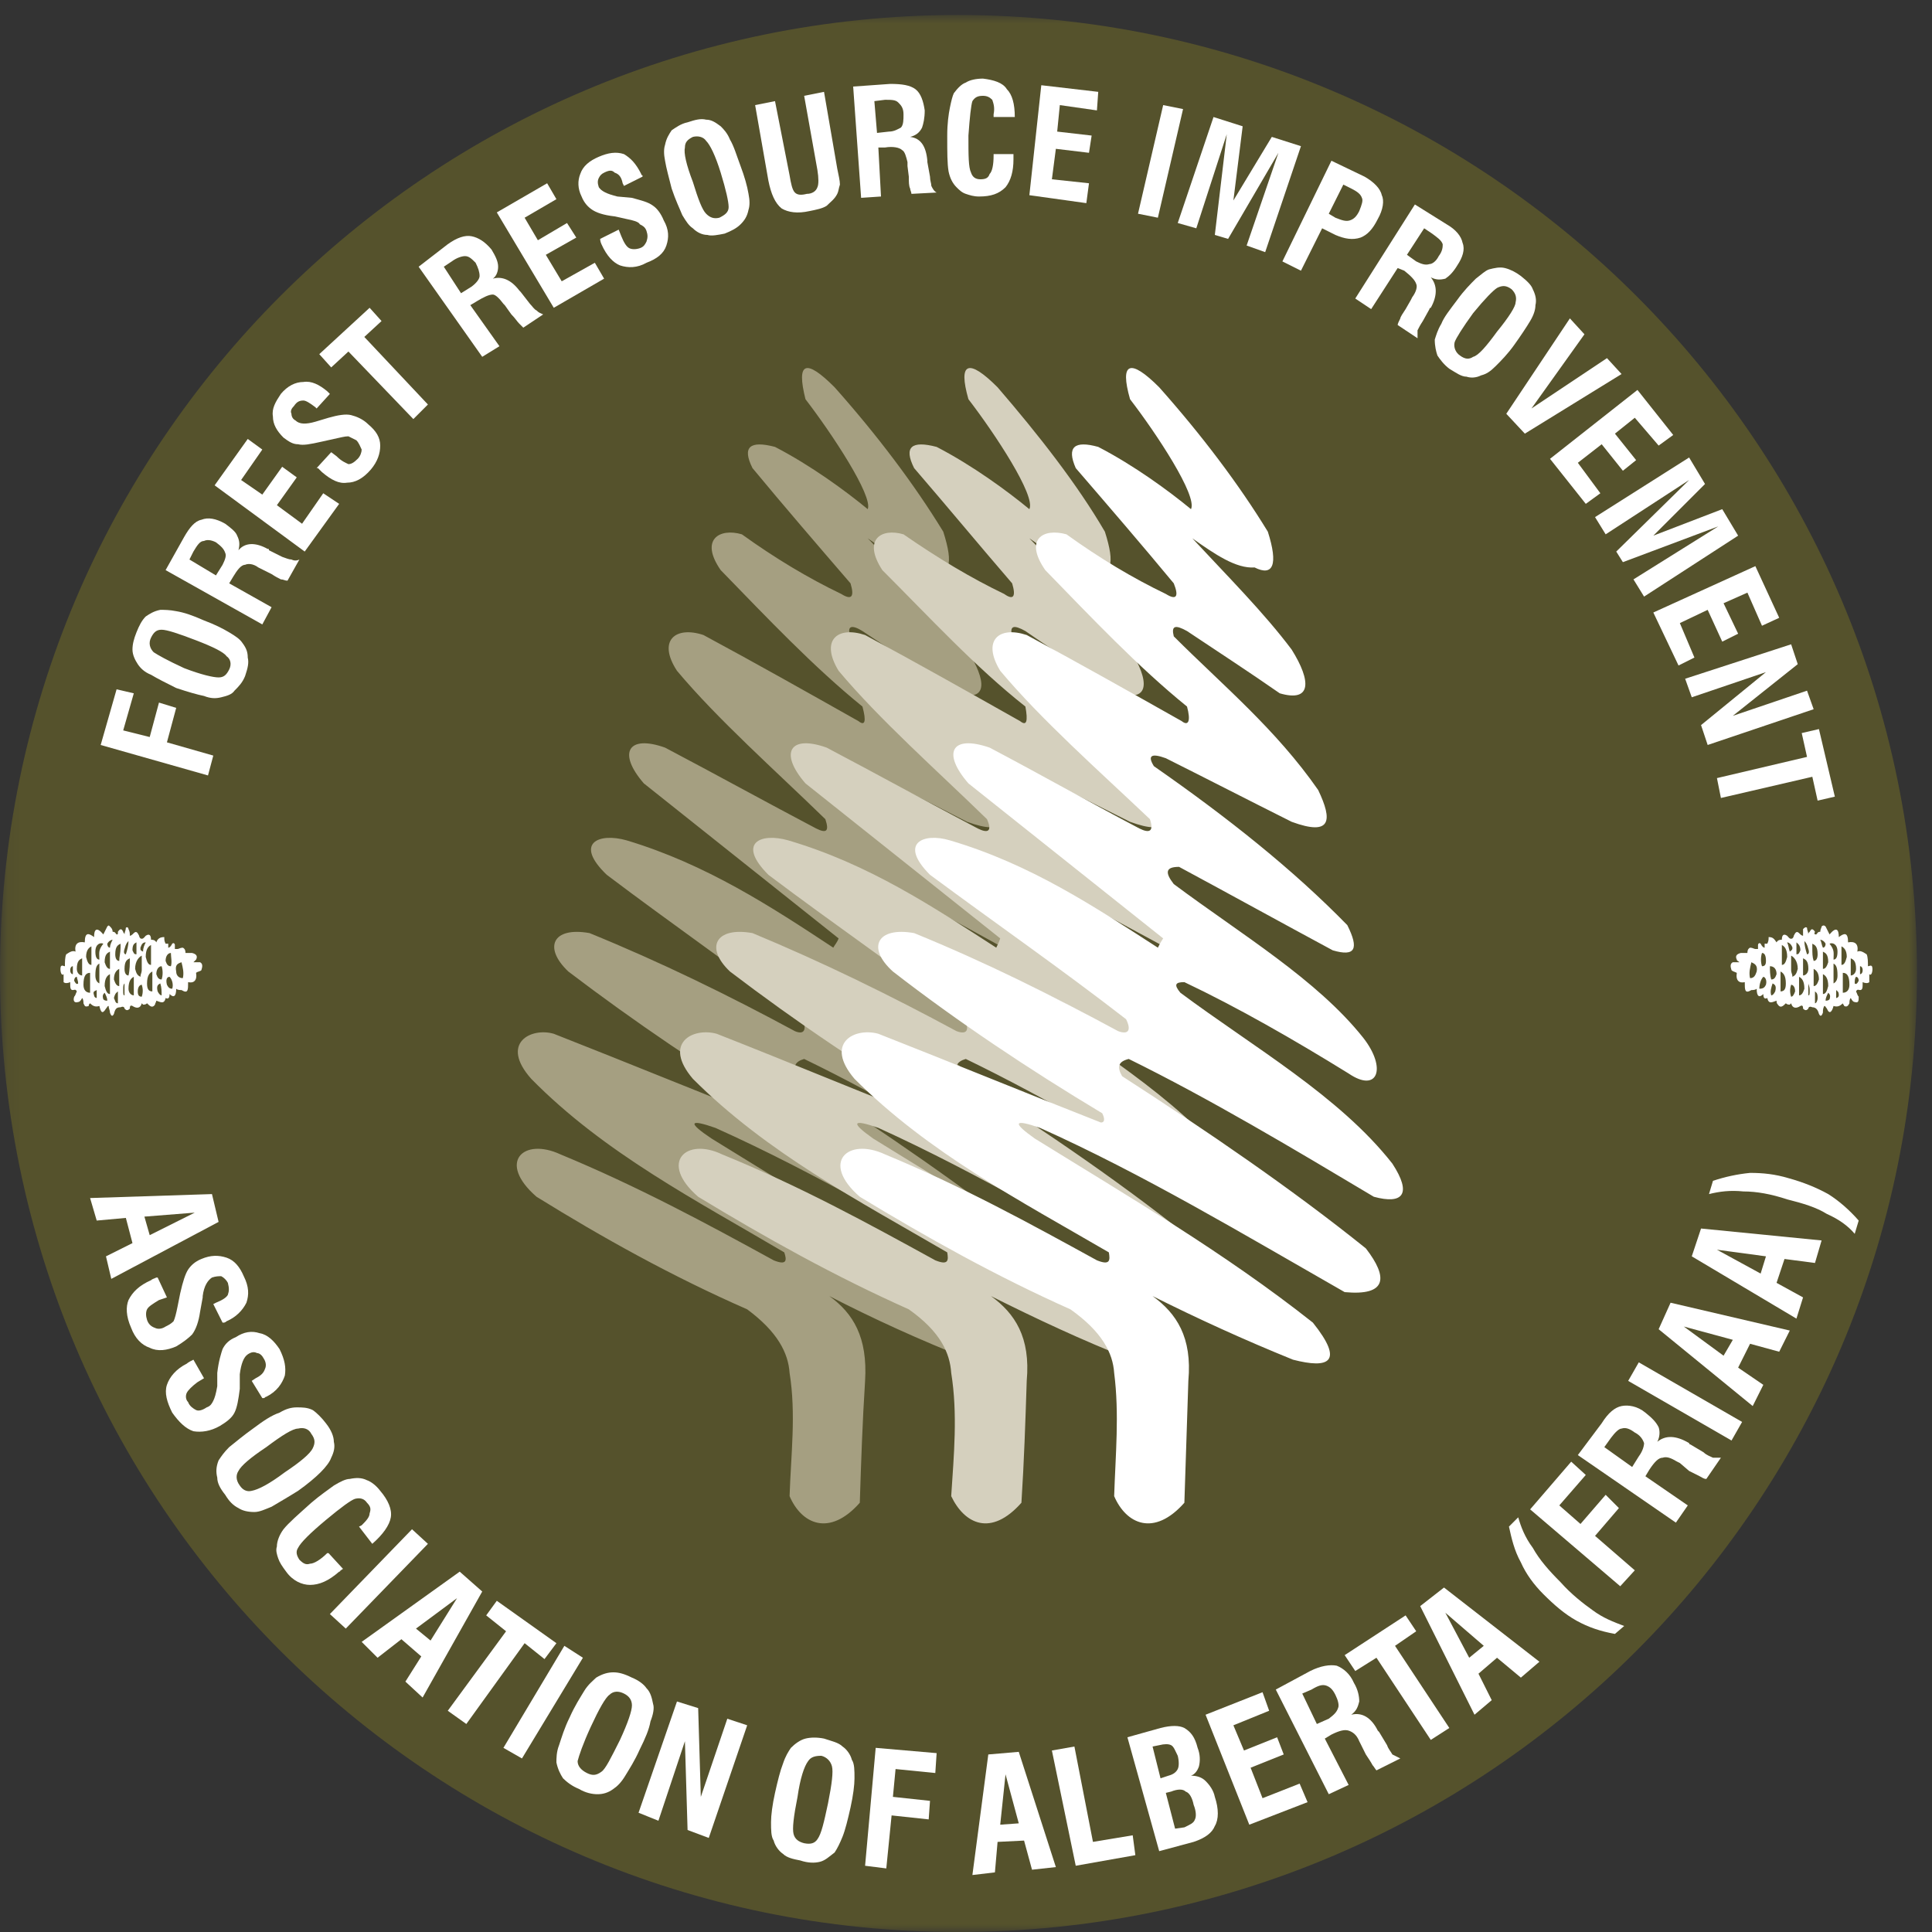 <?xml version="1.0" encoding="UTF-8"?>
<svg width="125px" height="125px" viewBox="0 0 125 125" version="1.1" xmlns="http://www.w3.org/2000/svg" xmlns:xlink="http://www.w3.org/1999/xlink">
    <rect x="0" y="0" width="125" height="125" fill="#333333" stroke="none"/>
    <!-- Generator: Sketch 43.2 (39069) - http://www.bohemiancoding.com/sketch -->
    <title>FRIAA logo-green</title>
    <desc>Created with Sketch.</desc>
    <defs>
        <polygon id="path-1" points="0.071 125 0.071 0.971 124.029 0.971 124.029 125"></polygon>
    </defs>
    <g id="Symbols" stroke="none" stroke-width="1" fill="none" fill-rule="evenodd">
        <g id="FRIAA-logo-green">
            <g>
                <g id="Group-3">
                    <mask id="mask-2" fill="white">
                        <use xlink:href="#path-1"></use>
                    </mask>
                    <g id="Clip-2"></g>
                    <path d="M61.971,0.971 C96.256,0.971 124.029,28.743 124.029,62.943 C124.029,97.227 96.256,125 61.971,125 C27.771,125 0,97.227 0,62.943 C0,28.743 27.771,0.971 61.971,0.971" id="Fill-1" fill="#55522C" mask="url(#mask-2)"></path>
                </g>
                <polyline id="Fill-4" fill="#FFFFFF" points="13.457 50.171 6.514 48.2 7.543 44.6 8.657 44.857 7.971 47.257 9.686 47.686 10.286 45.457 11.4 45.8 10.8 48.029 13.8 48.886 13.457 50.171"></polyline>
                <path d="M11.4,44.514 C10.714,44.171 10.2,43.914 9.771,43.657 C9.343,43.486 9.086,43.229 8.914,42.971 C8.743,42.714 8.571,42.371 8.571,42.029 C8.571,41.686 8.657,41.343 8.829,40.914 C9,40.486 9.171,40.143 9.429,39.886 C9.686,39.714 9.943,39.543 10.371,39.457 C10.629,39.457 10.971,39.457 11.4,39.543 C11.914,39.629 12.429,39.8 13.2,40.143 C13.886,40.4 14.4,40.657 14.829,40.914 C15.257,41.171 15.514,41.343 15.686,41.6 C15.943,41.943 16.029,42.2 16.029,42.543 C16.114,42.886 16.029,43.229 15.857,43.743 C15.686,44.171 15.429,44.429 15.171,44.686 C15,44.943 14.657,45.029 14.314,45.114 C13.971,45.2 13.629,45.2 13.2,45.029 C12.771,44.943 12.171,44.771 11.4,44.514 Z M11.914,43.229 C13.029,43.657 13.8,43.829 14.143,43.829 C14.486,43.829 14.657,43.657 14.829,43.314 C15,42.971 14.914,42.629 14.657,42.457 C14.486,42.2 13.8,41.857 12.686,41.429 C11.571,41 10.8,40.743 10.457,40.743 C10.114,40.743 9.943,40.914 9.771,41.257 C9.6,41.6 9.686,41.943 9.943,42.2 C10.2,42.371 10.8,42.714 11.914,43.229 L11.914,43.229 Z" id="Fill-5" fill="#FFFFFF"></path>
                <path d="M16.971,40.4 L10.714,36.886 L11.914,34.743 C12.257,34.143 12.6,33.714 13.029,33.629 C13.457,33.457 13.971,33.543 14.571,33.886 C14.914,34.143 15.257,34.4 15.343,34.657 C15.514,35 15.514,35.257 15.429,35.6 C15.857,35.086 16.543,35.086 17.314,35.514 C17.4,35.514 17.4,35.514 17.4,35.6 L18.257,36.029 C18.514,36.114 18.686,36.2 18.857,36.2 C19.029,36.286 19.2,36.286 19.371,36.2 L18.6,37.571 C18.429,37.571 18.343,37.486 18.171,37.486 C18,37.4 17.829,37.314 17.571,37.143 L16.886,36.8 L16.714,36.714 C16.371,36.457 16.029,36.457 15.857,36.543 C15.6,36.543 15.343,36.886 15.086,37.314 L14.829,37.743 L17.571,39.286 L16.971,40.4 Z M13.971,37.229 L14.4,36.543 C14.571,36.2 14.657,35.943 14.571,35.771 C14.486,35.514 14.314,35.343 13.971,35.086 C13.629,34.914 13.371,34.914 13.2,35 C12.943,35 12.771,35.257 12.514,35.686 L12.257,36.2 L13.971,37.229 L13.971,37.229 Z" id="Fill-6" fill="#FFFFFF"></path>
                <polyline id="Fill-7" fill="#FFFFFF" points="19.714 35.686 13.886 31.4 16.029 28.4 16.971 29.086 15.6 31.057 16.971 32 18.257 30.2 19.2 30.886 17.914 32.686 19.543 33.886 20.914 31.914 21.943 32.6 19.714 35.686"></polyline>
                <path d="M20.486,30.286 L21.429,29.257 L21.771,29.514 C22.114,29.857 22.371,29.943 22.543,30.029 C22.714,30.029 22.886,29.943 23.143,29.686 C23.314,29.514 23.4,29.257 23.4,29.086 C23.314,28.914 23.229,28.657 23.057,28.486 C22.886,28.4 22.714,28.314 22.543,28.229 C22.286,28.229 22.029,28.314 21.6,28.4 L20.829,28.571 C20.057,28.743 19.629,28.829 19.286,28.743 C18.943,28.743 18.686,28.571 18.343,28.314 C17.914,27.886 17.657,27.457 17.657,26.943 C17.571,26.429 17.829,26 18.171,25.486 C18.6,24.971 19.114,24.714 19.629,24.714 C20.143,24.629 20.657,24.886 21.171,25.314 L21.257,25.4 L21.343,25.486 L20.486,26.429 L20.4,26.343 C20.057,26.086 19.8,25.914 19.629,25.914 C19.371,25.914 19.2,26 19.029,26.257 C18.857,26.429 18.771,26.6 18.857,26.771 C18.857,26.943 18.943,27.114 19.114,27.2 C19.371,27.457 19.8,27.457 20.4,27.286 L21.257,27.029 C21.857,26.857 22.371,26.771 22.714,26.857 C23.057,26.943 23.486,27.114 23.829,27.457 C24.343,27.886 24.6,28.314 24.6,28.829 C24.6,29.343 24.429,29.857 24,30.371 C23.486,30.971 22.971,31.229 22.457,31.229 C21.943,31.314 21.429,31.057 20.829,30.543 C20.743,30.457 20.657,30.371 20.571,30.286 L20.486,30.286" id="Fill-8" fill="#FFFFFF"></path>
                <polyline id="Fill-9" fill="#FFFFFF" points="26.743 27.114 22.543 22.743 21.429 23.771 20.657 22.914 23.914 19.914 24.686 20.771 23.571 21.8 27.686 26.171 26.743 27.114"></polyline>
                <path d="M31.2,23.086 L27.086,17.257 L28.971,15.8 C29.571,15.371 30.086,15.2 30.514,15.286 C30.943,15.371 31.371,15.629 31.8,16.143 C32.057,16.571 32.229,16.914 32.229,17.257 C32.229,17.514 32.143,17.857 31.886,18.029 C32.486,17.857 33.086,18.114 33.6,18.8 L33.686,18.886 L34.286,19.657 C34.457,19.829 34.543,20 34.714,20.086 C34.886,20.257 34.971,20.257 35.143,20.343 L33.857,21.2 C33.771,21.114 33.686,21.029 33.6,20.943 C33.429,20.771 33.343,20.6 33.086,20.343 L32.657,19.743 L32.571,19.657 C32.314,19.314 32.057,19.057 31.886,19.057 C31.629,19.057 31.286,19.229 30.857,19.486 L30.429,19.743 L32.314,22.4 L31.2,23.086 Z M29.829,18.971 L30.514,18.543 C30.857,18.286 31.029,18.029 31.029,17.857 C31.029,17.6 30.943,17.343 30.771,17 C30.514,16.743 30.343,16.571 30.086,16.571 C29.914,16.571 29.571,16.657 29.229,16.914 L28.714,17.257 L29.829,18.971 L29.829,18.971 Z" id="Fill-10" fill="#FFFFFF"></path>
                <polyline id="Fill-11" fill="#FFFFFF" points="35.829 19.914 32.143 13.743 35.4 11.857 36 12.886 33.943 14.086 34.8 15.543 36.686 14.429 37.286 15.371 35.314 16.486 36.343 18.2 38.486 17 39.086 18.029 35.829 19.914"></polyline>
                <path d="M38.829,15.457 L40.029,14.857 L40.2,15.286 C40.371,15.714 40.543,15.971 40.714,16.057 C40.886,16.143 41.143,16.143 41.4,16.057 C41.657,15.971 41.743,15.8 41.829,15.629 C41.914,15.371 41.914,15.2 41.829,14.943 C41.743,14.686 41.571,14.6 41.4,14.514 C41.314,14.343 40.971,14.257 40.543,14.171 L39.771,14 C39,13.914 38.571,13.743 38.314,13.571 C38.057,13.4 37.8,13.143 37.629,12.714 C37.371,12.2 37.371,11.686 37.543,11.257 C37.714,10.743 38.143,10.4 38.743,10.143 C39.343,9.886 39.857,9.8 40.371,9.971 C40.8,10.229 41.143,10.571 41.486,11.257 C41.486,11.257 41.486,11.343 41.571,11.343 L41.571,11.429 L40.371,12.029 L40.286,11.857 C40.2,11.429 40.029,11.257 39.771,11.171 C39.6,11 39.429,11 39.086,11.171 C38.914,11.257 38.829,11.343 38.743,11.514 C38.657,11.686 38.657,11.857 38.743,12.114 C38.914,12.371 39.257,12.543 39.943,12.714 L40.886,12.8 C41.486,12.971 41.914,13.057 42.257,13.314 C42.514,13.486 42.771,13.829 42.943,14.257 C43.286,14.857 43.286,15.371 43.114,15.886 C42.943,16.4 42.514,16.743 41.829,17 C41.229,17.343 40.629,17.343 40.114,17.171 C39.686,17 39.257,16.571 38.914,15.8 C38.914,15.8 38.829,15.629 38.829,15.457" id="Fill-12" fill="#FFFFFF"></path>
                <path d="M43.457,12.2 C43.286,11.514 43.114,10.914 43.029,10.4 C42.943,9.971 42.943,9.629 43.029,9.371 C43.114,8.943 43.286,8.686 43.457,8.429 C43.714,8.257 44.057,8 44.486,7.914 C45,7.743 45.343,7.657 45.686,7.743 C46.029,7.743 46.286,7.914 46.629,8.171 C46.8,8.343 47.057,8.6 47.229,9.029 C47.486,9.457 47.657,10.057 47.914,10.743 C48.171,11.429 48.343,12.029 48.429,12.543 C48.514,12.971 48.514,13.314 48.429,13.571 C48.343,14 48.171,14.257 47.914,14.514 C47.657,14.771 47.314,14.943 46.886,15.114 C46.457,15.2 46.029,15.286 45.771,15.2 C45.429,15.2 45.086,15.029 44.829,14.771 C44.571,14.6 44.4,14.343 44.143,13.914 C43.971,13.486 43.714,12.971 43.457,12.2 Z M44.829,11.771 C45.171,12.886 45.429,13.571 45.686,13.829 C45.943,14.086 46.2,14.171 46.543,14.086 C46.886,13.914 47.143,13.743 47.143,13.4 C47.143,13.057 46.971,12.286 46.629,11.171 C46.286,10.057 45.943,9.371 45.686,9.114 C45.514,8.857 45.171,8.771 44.829,8.857 C44.486,9.029 44.314,9.2 44.314,9.543 C44.229,9.886 44.4,10.657 44.829,11.771 L44.829,11.771 Z" id="Fill-13" fill="#FFFFFF"></path>
                <path d="M48.857,6.8 L50.143,6.543 L51.086,11.343 C51.171,11.857 51.257,12.286 51.429,12.457 C51.6,12.629 51.857,12.629 52.2,12.543 C52.543,12.543 52.8,12.371 52.886,12.114 C52.971,11.943 52.971,11.514 52.886,11 L52.029,6.2 L53.314,5.943 L54.171,10.914 C54.257,11.343 54.343,11.686 54.343,11.943 C54.257,12.2 54.257,12.371 54.171,12.543 C54,12.886 53.743,13.057 53.486,13.314 C53.229,13.486 52.8,13.571 52.371,13.657 C51.6,13.829 51,13.743 50.571,13.486 C50.143,13.143 49.886,12.543 49.714,11.686 L48.857,6.8" id="Fill-14" fill="#FFFFFF"></path>
                <path d="M55.714,12.8 L55.2,5.6 L57.6,5.429 C58.371,5.429 58.886,5.514 59.229,5.771 C59.571,6.029 59.743,6.543 59.829,7.143 C59.829,7.657 59.743,8 59.657,8.257 C59.486,8.6 59.229,8.771 58.886,8.857 C59.571,8.943 59.914,9.457 60,10.4 C60,10.4 60,10.4 60,10.486 L60.171,11.429 C60.171,11.686 60.257,11.857 60.257,12.029 C60.343,12.2 60.429,12.371 60.6,12.457 L58.971,12.543 C58.971,12.457 58.886,12.286 58.886,12.2 C58.8,12.029 58.8,11.771 58.8,11.429 L58.714,10.743 L58.714,10.486 C58.629,10.143 58.543,9.8 58.371,9.714 C58.2,9.543 57.771,9.457 57.257,9.543 L56.829,9.543 L57,12.714 L55.714,12.8 Z M56.743,8.6 L57.514,8.514 C57.857,8.514 58.114,8.343 58.286,8.257 C58.457,8.086 58.457,7.743 58.457,7.4 C58.457,6.971 58.286,6.8 58.114,6.629 C57.943,6.457 57.686,6.457 57.257,6.457 L56.571,6.543 L56.743,8.6 L56.743,8.6 Z" id="Fill-15" fill="#FFFFFF"></path>
                <path d="M64.286,9.971 L65.571,9.971 L65.571,10.143 L65.571,10.314 C65.571,11.086 65.4,11.686 65.057,12.114 C64.629,12.543 64.113,12.714 63.343,12.714 C63,12.714 62.743,12.629 62.486,12.543 C62.229,12.457 62.057,12.286 61.886,12.114 C61.629,11.857 61.457,11.514 61.371,11.086 C61.286,10.571 61.286,9.886 61.286,8.771 C61.286,8 61.371,7.4 61.457,6.971 C61.543,6.543 61.629,6.2 61.714,6.029 C61.971,5.686 62.229,5.429 62.486,5.343 C62.743,5.171 63.17,5.086 63.6,5.086 C64.286,5.171 64.886,5.343 65.143,5.771 C65.486,6.114 65.657,6.714 65.657,7.571 L64.286,7.571 L64.286,7.4 C64.371,6.971 64.286,6.714 64.2,6.457 C64.029,6.286 63.857,6.2 63.6,6.2 C63.257,6.2 63.086,6.286 62.914,6.543 C62.827,6.8 62.743,7.571 62.657,8.771 C62.657,10.057 62.657,10.829 62.827,11.171 C62.914,11.429 63.086,11.6 63.429,11.6 C63.771,11.6 63.943,11.514 64.029,11.257 C64.2,11.086 64.286,10.657 64.286,10.057 L64.286,9.971" id="Fill-16" fill="#FFFFFF"></path>
                <polyline id="Fill-17" fill="#FFFFFF" points="66.6 12.629 67.371 5.514 71.056 5.943 70.971 7.143 68.571 6.8 68.4 8.514 70.629 8.771 70.457 9.886 68.314 9.629 68.057 11.6 70.457 11.857 70.286 13.143 66.6 12.629"></polyline>
                <polyline id="Fill-18" fill="#FFFFFF" points="73.629 13.829 75.257 6.8 76.543 7.057 74.914 14.086 73.629 13.829"></polyline>
                <polyline id="Fill-19" fill="#FFFFFF" points="76.2 14.429 78.514 7.571 80.4 8.171 79.8 12.971 82.286 8.857 84.171 9.457 81.857 16.314 80.657 15.886 82.713 9.886 79.457 15.457 78.599 15.2 79.371 8.686 77.4 14.771 76.2 14.429"></polyline>
                <path d="M82.971,16.914 L86.143,10.4 L88.286,11.429 C88.886,11.771 89.313,12.2 89.4,12.629 C89.571,12.971 89.486,13.571 89.143,14.171 C88.8,14.857 88.457,15.2 88.029,15.371 C87.514,15.543 87,15.457 86.4,15.2 L85.542,14.771 L84.171,17.514 L82.971,16.914 Z M85.971,13.829 L86.4,14.086 C86.829,14.257 87.086,14.343 87.343,14.257 C87.6,14.171 87.771,14 87.943,13.657 C88.114,13.229 88.2,12.971 88.114,12.8 C88.029,12.543 87.771,12.371 87.427,12.2 L86.914,11.943 L85.971,13.829 L85.971,13.829 Z" id="Fill-20" fill="#FFFFFF"></path>
                <path d="M87.686,19.314 L91.543,13.229 L93.6,14.514 C94.2,14.857 94.543,15.286 94.629,15.714 C94.8,16.143 94.629,16.657 94.286,17.171 C94.029,17.6 93.771,17.857 93.514,18.029 C93.171,18.114 92.914,18.114 92.571,17.943 C93,18.457 93,19.143 92.571,19.914 C92.571,19.914 92.485,19.914 92.485,20 L92.057,20.771 C91.886,21.029 91.8,21.2 91.714,21.371 L91.714,21.886 L90.429,21.029 C90.429,20.943 90.514,20.771 90.6,20.6 C90.6,20.514 90.771,20.257 90.943,20 L91.286,19.4 L91.371,19.229 C91.629,18.886 91.714,18.543 91.629,18.371 C91.543,18.114 91.286,17.857 90.857,17.514 L90.429,17.343 L88.714,20 L87.686,19.314 Z M91.029,16.486 L91.629,16.914 C91.971,17.086 92.229,17.171 92.485,17.086 C92.657,17.086 92.914,16.914 93.085,16.571 C93.343,16.229 93.343,15.971 93.343,15.8 C93.257,15.543 93,15.371 92.657,15.114 L92.143,14.771 L91.029,16.486 L91.029,16.486 Z" id="Fill-21" fill="#FFFFFF"></path>
                <path d="M94.286,19.4 C94.714,18.8 95.143,18.371 95.486,18.029 C95.829,17.771 96.086,17.514 96.343,17.429 C96.686,17.343 97.029,17.257 97.371,17.343 C97.714,17.429 98.057,17.6 98.4,17.857 C98.829,18.2 99.085,18.457 99.171,18.714 C99.343,19.057 99.429,19.4 99.343,19.743 C99.343,20 99.257,20.343 99,20.771 C98.743,21.2 98.4,21.714 97.971,22.314 C97.543,22.914 97.114,23.343 96.771,23.686 C96.429,24.029 96.171,24.2 95.829,24.286 C95.486,24.457 95.143,24.457 94.886,24.371 C94.543,24.371 94.2,24.114 93.771,23.857 C93.427,23.6 93.171,23.257 93,23 C92.914,22.743 92.829,22.4 92.829,21.971 C92.914,21.714 93,21.371 93.257,20.943 C93.427,20.514 93.771,20.086 94.286,19.4 Z M95.313,20.257 C94.629,21.2 94.2,21.886 94.114,22.143 C94.029,22.486 94.2,22.829 94.457,23 C94.8,23.257 95.057,23.257 95.313,23.086 C95.657,23 96.171,22.4 96.857,21.457 C97.629,20.514 98.057,19.829 98.057,19.571 C98.142,19.229 98.057,18.971 97.8,18.714 C97.457,18.457 97.2,18.457 96.857,18.629 C96.6,18.8 96.086,19.314 95.313,20.257 L95.313,20.257 Z" id="Fill-22" fill="#FFFFFF"></path>
                <polyline id="Fill-23" fill="#FFFFFF" points="97.457 26.771 101.571 20.6 102.514 21.629 99.085 26.429 103.971 23.171 104.914 24.2 98.657 28.057 97.457 26.771"></polyline>
                <polyline id="Fill-24" fill="#FFFFFF" points="100.286 29.686 105.943 25.229 108.257 28.143 107.314 28.829 105.771 27.029 104.486 28.057 105.857 29.771 105 30.457 103.629 28.743 102.086 29.943 103.543 31.914 102.6 32.6 100.286 29.686"></polyline>
                <polyline id="Fill-25" fill="#FFFFFF" points="103.199 33.457 109.286 29.6 110.314 31.314 106.97 34.657 111.429 32.943 112.457 34.657 106.371 38.6 105.685 37.486 111.171 34.057 105 36.371 104.571 35.686 109.286 31.057 103.886 34.571 103.199 33.457"></polyline>
                <polyline id="Fill-26" fill="#FFFFFF" points="106.97 39.629 113.571 36.629 115.114 39.971 114 40.486 113.057 38.343 111.514 39.029 112.457 41 111.429 41.514 110.486 39.457 108.686 40.314 109.629 42.543 108.6 43.057 106.97 39.629"></polyline>
                <polyline id="Fill-27" fill="#FFFFFF" points="109.029 43.914 115.886 41.686 116.314 42.971 112.114 46.314 116.914 44.686 117.343 45.886 110.486 48.2 110.057 46.914 114.257 43.486 109.457 45.114 109.029 43.914"></polyline>
                <polyline id="Fill-28" fill="#FFFFFF" points="111.086 50.343 116.914 48.971 116.571 47.429 117.685 47.171 118.714 51.543 117.6 51.8 117.257 50.257 111.343 51.629 111.086 50.343"></polyline>
                <path d="M5.829,77.513 L13.714,77.257 L14.143,79.057 L7.2,82.743 L6.857,81.285 L8.571,80.429 L8.143,78.799 L6.257,78.97 L5.829,77.513 Z M9.343,78.715 L9.686,79.915 L12.6,78.457 L9.343,78.715 L9.343,78.715 Z" id="Fill-29" fill="#FFFFFF"></path>
                <path d="M10.2,82.656 L10.8,83.942 L10.286,84.114 C9.857,84.373 9.6,84.542 9.514,84.714 C9.429,84.886 9.429,85.142 9.514,85.4 C9.6,85.658 9.771,85.827 10.029,85.914 C10.2,86 10.457,86 10.714,85.827 C10.886,85.742 11.057,85.658 11.229,85.486 C11.314,85.314 11.4,84.973 11.486,84.542 L11.657,83.687 C11.829,82.914 12,82.4 12.171,82.143 C12.343,81.887 12.6,81.629 13.029,81.456 C13.629,81.201 14.143,81.201 14.657,81.37 C15.171,81.543 15.514,81.97 15.771,82.57 C16.114,83.256 16.114,83.773 15.943,84.286 C15.686,84.8 15.257,85.227 14.657,85.486 C14.571,85.573 14.486,85.573 14.486,85.573 L14.4,85.573 L13.8,84.373 L13.971,84.286 C14.4,84.114 14.657,83.942 14.743,83.773 C14.829,83.514 14.829,83.342 14.743,83 C14.657,82.829 14.486,82.656 14.314,82.57 C14.143,82.57 13.971,82.57 13.714,82.656 C13.457,82.829 13.2,83.17 13.114,83.856 L13.114,83.942 L12.943,84.886 C12.857,85.486 12.686,86 12.429,86.342 C12.171,86.6 11.829,86.858 11.4,87.113 C10.8,87.371 10.2,87.457 9.686,87.2 C9.171,87.027 8.743,86.6 8.486,85.914 C8.143,85.142 8.143,84.542 8.314,84.114 C8.571,83.6 9,83.17 9.771,82.829 C9.857,82.743 9.943,82.743 10.114,82.656 L10.2,82.656" id="Fill-30" fill="#FFFFFF"></path>
                <path d="M12.514,87.971 L13.2,89.171 L12.771,89.43 C12.429,89.686 12.171,89.943 12.086,90.113 C12,90.285 12,90.543 12.171,90.715 C12.257,90.971 12.514,91.143 12.686,91.229 C12.857,91.315 13.114,91.229 13.371,91.057 C13.629,90.971 13.714,90.799 13.8,90.629 C13.886,90.457 13.971,90.199 14.057,89.686 L14.057,88.827 C14.143,88.057 14.314,87.544 14.4,87.286 C14.571,86.942 14.829,86.686 15.257,86.514 C15.771,86.171 16.286,86.086 16.8,86.258 C17.314,86.342 17.743,86.771 18.086,87.286 C18.429,87.971 18.514,88.486 18.429,88.999 C18.257,89.513 17.914,90.03 17.229,90.371 C17.143,90.371 17.143,90.457 17.057,90.457 C17.057,90.457 17.057,90.457 16.971,90.457 L16.286,89.343 L16.543,89.171 C16.886,88.999 17.057,88.827 17.143,88.571 C17.229,88.4 17.229,88.144 17.057,87.886 C16.971,87.713 16.8,87.544 16.629,87.544 C16.457,87.457 16.286,87.457 16.029,87.627 C15.771,87.8 15.6,88.227 15.514,88.913 L15.514,89.857 C15.429,90.543 15.343,91.057 15.171,91.399 C15,91.743 14.657,91.999 14.229,92.257 C13.629,92.601 13.029,92.685 12.514,92.601 C12,92.429 11.571,91.999 11.143,91.399 C10.8,90.715 10.629,90.113 10.8,89.599 C10.971,89.086 11.4,88.571 12.086,88.227 C12.171,88.144 12.343,88.057 12.514,87.971" id="Fill-31" fill="#FFFFFF"></path>
                <path d="M16.371,92.429 C17.057,91.915 17.571,91.571 18.086,91.399 C18.514,91.143 18.857,91.057 19.2,91.057 C19.543,91.057 19.886,91.057 20.229,91.229 C20.486,91.399 20.829,91.743 21.086,92.085 C21.429,92.515 21.6,92.943 21.6,93.285 C21.686,93.629 21.6,93.97 21.429,94.314 C21.343,94.57 21.086,94.914 20.743,95.256 C20.4,95.6 19.886,96.029 19.286,96.456 C18.6,96.886 18,97.227 17.571,97.486 C17.143,97.656 16.8,97.827 16.457,97.827 C16.029,97.827 15.686,97.742 15.429,97.573 C15.086,97.4 14.829,97.142 14.571,96.714 C14.229,96.286 14.057,95.942 14.057,95.6 C13.971,95.256 13.971,94.914 14.143,94.487 C14.314,94.229 14.486,93.97 14.829,93.629 C15.257,93.285 15.771,92.857 16.371,92.429 Z M17.229,93.629 C16.2,94.314 15.6,94.829 15.429,95.17 C15.257,95.429 15.257,95.77 15.514,96.114 C15.686,96.373 15.943,96.542 16.286,96.456 C16.714,96.373 17.4,96.029 18.429,95.256 C19.457,94.57 20.057,94.056 20.229,93.714 C20.4,93.37 20.4,93.114 20.143,92.77 C19.971,92.429 19.629,92.343 19.286,92.429 C18.943,92.429 18.257,92.857 17.229,93.629 L17.229,93.629 Z" id="Fill-32" fill="#FFFFFF"></path>
                <path d="M21.257,100.486 L22.2,101.513 C22.114,101.513 22.114,101.599 22.029,101.599 C22.029,101.686 21.943,101.686 21.943,101.686 C21.257,102.286 20.657,102.543 20.057,102.543 C19.543,102.543 18.943,102.286 18.514,101.686 C18.257,101.344 18.086,101.086 18,100.827 C17.914,100.571 17.829,100.313 17.914,100.057 C17.914,99.713 18.086,99.286 18.343,98.942 C18.686,98.514 19.286,98 20.143,97.227 C20.743,96.714 21.257,96.373 21.6,96.114 C22.029,95.856 22.371,95.687 22.629,95.687 C23.057,95.6 23.4,95.6 23.743,95.77 C24,95.856 24.343,96.114 24.6,96.456 C25.114,97.056 25.371,97.656 25.286,98.171 C25.2,98.686 24.771,99.286 24.086,99.886 L23.229,98.771 L23.4,98.686 C23.657,98.427 23.914,98.171 23.914,97.914 C24,97.656 24,97.486 23.743,97.227 C23.571,96.973 23.314,96.886 22.971,96.973 C22.714,97.056 22.114,97.486 21.086,98.342 C20.057,99.2 19.457,99.8 19.286,100.144 C19.114,100.4 19.2,100.657 19.371,100.913 C19.629,101.171 19.8,101.257 20.057,101.171 C20.314,101.171 20.743,100.913 21.171,100.486 L21.257,100.486" id="Fill-33" fill="#FFFFFF"></path>
                <polyline id="Fill-34" fill="#FFFFFF" points="21.343 104.429 26.657 98.942 27.686 99.886 22.371 105.37 21.343 104.429"></polyline>
                <path d="M23.4,106.229 L29.743,101.686 L31.2,102.971 L27.343,109.829 L26.229,108.8 L27.257,107.17 L25.971,106.057 L24.429,107.256 L23.4,106.229 Z M26.914,105.37 L27.857,106.143 L29.571,103.399 L26.914,105.37 L26.914,105.37 Z" id="Fill-35" fill="#FFFFFF"></path>
                <polyline id="Fill-36" fill="#FFFFFF" points="28.971 110.686 32.743 105.543 31.457 104.515 32.143 103.571 36 106.314 35.229 107.343 33.943 106.314 30.171 111.542 28.971 110.686"></polyline>
                <polyline id="Fill-37" fill="#FFFFFF" points="32.571 113.086 36.514 106.485 37.714 107.256 33.771 113.771 32.571 113.086"></polyline>
                <path d="M36.857,111.114 C37.2,110.342 37.543,109.829 37.8,109.4 C38.057,108.973 38.4,108.714 38.571,108.542 C39,108.287 39.343,108.2 39.686,108.2 C40.029,108.2 40.371,108.287 40.886,108.542 C41.314,108.714 41.657,108.973 41.829,109.229 C42.086,109.486 42.171,109.829 42.257,110.256 C42.343,110.514 42.257,110.942 42.086,111.371 C42,111.886 41.743,112.486 41.4,113.171 C41.057,113.944 40.714,114.457 40.457,114.886 C40.2,115.313 39.943,115.571 39.686,115.743 C39.343,115.999 39,116.085 38.657,116.085 C38.314,116.085 37.886,115.999 37.457,115.743 C37.029,115.571 36.686,115.313 36.429,115.057 C36.257,114.799 36.086,114.457 36,114.03 C36,113.771 36,113.344 36.171,112.913 C36.343,112.4 36.514,111.8 36.857,111.114 Z M38.229,111.713 C37.714,112.827 37.457,113.599 37.371,113.944 C37.371,114.286 37.629,114.543 37.971,114.713 C38.314,114.886 38.571,114.886 38.914,114.63 C39.171,114.457 39.514,113.771 40.114,112.571 C40.629,111.458 40.886,110.686 40.886,110.342 C40.886,110 40.714,109.742 40.371,109.573 C40.029,109.4 39.686,109.4 39.429,109.656 C39.171,109.829 38.743,110.6 38.229,111.713 L38.229,111.713 Z" id="Fill-38" fill="#FFFFFF"></path>
                <polyline id="Fill-39" fill="#FFFFFF" points="41.314 117.285 43.8 110.086 45.171 110.514 45.343 116.257 47.057 111.2 48.343 111.627 45.857 118.914 44.486 118.401 44.314 112.657 42.6 117.801 41.314 117.285"></polyline>
                <path d="M50.143,115.999 C50.314,115.23 50.486,114.543 50.657,114.113 C50.829,113.599 51,113.344 51.171,113.086 C51.429,112.827 51.771,112.571 52.114,112.486 C52.457,112.4 52.886,112.4 53.314,112.486 C53.829,112.657 54.257,112.744 54.514,113 C54.771,113.171 55.029,113.513 55.114,113.857 C55.286,114.113 55.286,114.543 55.286,115.057 C55.286,115.485 55.2,116.171 55.029,116.943 C54.857,117.714 54.686,118.401 54.514,118.829 C54.343,119.256 54.171,119.6 54,119.856 C53.657,120.114 53.4,120.37 53.057,120.456 C52.714,120.543 52.286,120.543 51.771,120.37 C51.343,120.287 50.914,120.2 50.657,119.943 C50.4,119.77 50.143,119.429 50.057,119.085 C49.886,118.829 49.886,118.401 49.886,117.885 C49.886,117.457 49.971,116.771 50.143,115.999 Z M51.6,116.257 C51.343,117.543 51.257,118.314 51.343,118.657 C51.429,119.001 51.686,119.17 52.029,119.256 C52.457,119.343 52.714,119.256 52.886,119.001 C53.143,118.657 53.314,117.885 53.571,116.685 C53.829,115.399 53.914,114.63 53.829,114.286 C53.743,113.944 53.486,113.686 53.143,113.599 C52.714,113.599 52.457,113.686 52.286,113.944 C52.029,114.286 51.771,115.057 51.6,116.257 L51.6,116.257 Z" id="Fill-40" fill="#FFFFFF"></path>
                <polyline id="Fill-41" fill="#FFFFFF" points="55.971 120.714 56.657 113.086 60.6 113.427 60.514 114.713 57.943 114.457 57.771 116.257 60.171 116.515 60.086 117.714 57.686 117.457 57.343 120.887 55.971 120.714"></polyline>
                <path d="M62.914,121.314 L63.943,113.513 L65.914,113.344 L68.314,120.8 L66.771,120.97 L66.257,119.085 L64.543,119.17 L64.371,121.142 L62.914,121.314 Z M64.714,118.057 L65.914,117.97 L65.057,114.799 L64.714,118.057 L64.714,118.057 Z" id="Fill-42" fill="#FFFFFF"></path>
                <polyline id="Fill-43" fill="#FFFFFF" points="69.6 120.714 68.057 113.257 69.514 113 70.714 119.17 73.286 118.743 73.457 120.029 69.6 120.714"></polyline>
                <path d="M75,119.77 L72.943,112.4 L75.086,111.8 C75.771,111.627 76.286,111.627 76.629,111.8 C77.057,112.058 77.314,112.4 77.486,113.086 C77.656,113.513 77.656,113.944 77.571,114.286 C77.486,114.543 77.314,114.799 77.057,114.886 C77.4,114.886 77.743,114.971 78,115.23 C78.257,115.485 78.514,115.83 78.599,116.257 C78.857,117.029 78.857,117.714 78.599,118.143 C78.429,118.57 78,118.914 77.229,119.17 L75,119.77 Z M75.086,115.057 L75.6,114.886 C75.943,114.799 76.114,114.63 76.2,114.457 C76.286,114.286 76.286,113.944 76.2,113.599 C76.029,113.257 75.943,113 75.771,112.913 C75.6,112.827 75.343,112.827 75,112.913 L74.571,113 L75.086,115.057 Z M76.029,118.314 L76.629,118.229 C76.971,118.057 77.229,117.97 77.314,117.714 C77.4,117.543 77.4,117.199 77.229,116.771 C77.143,116.343 76.971,115.999 76.713,115.915 C76.543,115.743 76.2,115.743 75.771,115.915 L75.429,115.999 L76.029,118.314 L76.029,118.314 Z" id="Fill-44" fill="#FFFFFF"></path>
                <polyline id="Fill-45" fill="#FFFFFF" points="80.829 118.057 78 110.942 81.686 109.486 82.114 110.686 79.8 111.627 80.485 113.257 82.629 112.4 83.057 113.513 80.914 114.371 81.686 116.343 84.086 115.399 84.599 116.599 80.829 118.057"></polyline>
                <path d="M85.971,116.085 L82.543,109.314 L84.771,108.114 C85.457,107.77 86.057,107.687 86.486,107.77 C86.914,107.942 87.343,108.287 87.6,108.886 C87.857,109.314 87.943,109.742 87.943,110.086 C87.857,110.427 87.771,110.686 87.427,110.942 C88.114,110.771 88.714,111.114 89.143,111.971 L89.229,112.058 L89.743,112.913 C89.829,113.171 90,113.344 90.086,113.513 C90.257,113.599 90.429,113.686 90.6,113.771 L89.057,114.543 C88.971,114.457 88.886,114.286 88.8,114.199 C88.714,114.03 88.543,113.771 88.37,113.513 L88.029,112.827 L87.943,112.657 C87.771,112.227 87.514,112.058 87.257,111.971 C87,111.886 86.657,111.971 86.143,112.227 L85.714,112.486 L87.257,115.485 L85.971,116.085 Z M85.2,111.542 L85.971,111.2 C86.314,110.942 86.486,110.771 86.571,110.514 C86.657,110.342 86.571,110 86.4,109.656 C86.229,109.314 86.057,109.142 85.8,109.056 C85.542,108.973 85.286,109.056 84.857,109.314 L84.256,109.573 L85.2,111.542 L85.2,111.542 Z" id="Fill-46" fill="#FFFFFF"></path>
                <polyline id="Fill-47" fill="#FFFFFF" points="92.571 112.571 89.057 107.256 87.686 108.114 87 107.087 90.943 104.515 91.629 105.543 90.257 106.485 93.771 111.8 92.571 112.571"></polyline>
                <path d="M95.4,110.942 L91.886,103.915 L93.427,102.713 L99.6,107.514 L98.4,108.542 L96.857,107.256 L95.657,108.287 L96.514,110 L95.4,110.942 Z M95.057,107.256 L96,106.485 L93.514,104.343 L95.057,107.256 L95.057,107.256 Z" id="Fill-48" fill="#FFFFFF"></path>
                <path d="M104.486,105.714 C103.543,105.543 102.771,105.285 102,104.857 C101.229,104.429 100.543,103.829 99.857,103.143 C99.257,102.543 98.743,101.857 98.4,101.086 C97.971,100.313 97.8,99.542 97.629,98.771 L98.229,98.171 C98.4,98.771 98.657,99.457 99.171,100.144 C99.6,100.913 100.2,101.599 100.971,102.371 C101.657,103.143 102.429,103.743 103.029,104.171 C103.714,104.685 104.4,104.943 105.085,105.201 L104.486,105.714" id="Fill-49" fill="#FFFFFF"></path>
                <polyline id="Fill-50" fill="#FFFFFF" points="104.829 102.63 99 97.656 101.657 94.57 102.6 95.429 100.886 97.4 102.257 98.6 103.886 96.714 104.743 97.573 103.199 99.371 105.771 101.599 104.829 102.63"></polyline>
                <path d="M108.429,98.514 L102.086,94.143 L103.629,92.085 C104.057,91.399 104.486,91.057 104.914,90.971 C105.343,90.885 105.943,90.971 106.457,91.399 C106.886,91.743 107.143,91.999 107.314,92.343 C107.4,92.601 107.4,92.943 107.229,93.285 C107.743,92.857 108.429,92.857 109.286,93.37 C109.286,93.37 109.286,93.457 109.371,93.457 L110.229,93.97 C110.4,94.143 110.657,94.229 110.829,94.314 L111.343,94.314 L110.4,95.687 C110.229,95.687 110.143,95.6 109.971,95.514 C109.799,95.429 109.629,95.343 109.286,95.17 L108.686,94.656 L108.514,94.57 C108.086,94.314 107.829,94.229 107.571,94.314 C107.314,94.314 107.057,94.57 106.714,95.087 L106.457,95.514 L109.2,97.4 L108.429,98.514 Z M105.6,94.914 L106.029,94.229 C106.286,93.885 106.371,93.543 106.371,93.37 C106.286,93.114 106.114,92.857 105.771,92.685 C105.429,92.429 105.171,92.343 104.914,92.429 C104.743,92.429 104.486,92.685 104.229,93.029 L103.799,93.629 L105.6,94.914 L105.6,94.914 Z" id="Fill-51" fill="#FFFFFF"></path>
                <polyline id="Fill-52" fill="#FFFFFF" points="112.029 93.201 105.343 89.343 106.029 88.144 112.714 91.999 112.029 93.201"></polyline>
                <path d="M113.4,90.971 L107.314,86 L108.086,84.286 L115.799,86.086 L115.114,87.457 L113.229,86.942 L112.457,88.486 L114.086,89.599 L113.4,90.971 Z M111.514,87.713 L112.114,86.686 L108.943,85.827 L111.514,87.713 L111.514,87.713 Z" id="Fill-53" fill="#FFFFFF"></path>
                <path d="M116.229,85.314 L109.457,81.285 L110.057,79.485 L117.857,80.257 L117.429,81.714 L115.457,81.456 L114.943,83 L116.657,83.942 L116.229,85.314 Z M113.913,82.4 L114.257,81.285 L111.086,80.857 L113.913,82.4 L113.913,82.4 Z" id="Fill-54" fill="#FFFFFF"></path>
                <path d="M120.257,78.97 L120,79.829 C119.57,79.315 118.971,78.885 118.2,78.543 C117.514,78.113 116.657,77.857 115.629,77.599 C114.6,77.257 113.657,77.086 112.8,77.086 C111.943,76.999 111.257,77.086 110.571,77.257 L110.829,76.399 C111.6,76.144 112.371,75.971 113.229,75.886 C114.086,75.886 114.856,75.971 115.714,76.227 C116.657,76.486 117.514,76.83 118.286,77.257 C118.971,77.686 119.657,78.285 120.257,78.97" id="Fill-55" fill="#FFFFFF"></path>
                <path d="M5.829,62.943 L5.829,64.23 C5.571,64.23 5.4,64.057 5.4,63.713 C5.4,63.113 5.571,62.943 5.829,62.943 Z M6.686,61.057 C6.343,61.486 6.429,61.657 6.429,62.086 C6.257,62.086 6.171,61.914 6.171,61.571 C6.171,61.057 6.514,60.971 6.686,61.057 Z M6.429,62.343 L6.429,63.627 C6.257,63.544 6.171,63.371 6.171,63.113 C6.171,62.6 6.257,62.429 6.429,62.343 Z M7.8,61.057 L7.8,61.314 C7.8,61.657 7.714,61.914 7.714,62.171 C7.543,62.171 7.457,62 7.457,61.743 C7.457,61.229 7.629,61.143 7.8,61.057 Z M7.714,62.686 L7.714,63.799 C7.543,63.799 7.457,63.627 7.371,63.371 C7.371,62.943 7.543,62.771 7.714,62.686 Z M7.114,63.029 L7.114,64.313 C6.943,64.313 6.857,64.144 6.771,63.799 C6.771,63.286 6.943,63.113 7.114,63.029 Z M9.171,61.829 L9.171,62.771 C9.171,62.943 9.086,63.029 9.086,63.2 C8.914,63.113 8.829,63.029 8.743,62.686 C8.743,62.171 9,61.914 9.171,61.829 Z M8.657,63.2 L8.657,64.399 C8.486,64.399 8.314,64.23 8.314,63.971 C8.314,63.457 8.486,63.286 8.657,63.2 Z M11.743,62.257 C11.829,62.6 11.914,62.943 11.829,63.286 C11.571,63.286 11.4,63.113 11.4,62.857 C11.314,62.429 11.486,62.343 11.743,62.257 Z M10.971,63.2 C11.143,63.371 11.229,63.713 11.143,63.971 C10.971,63.971 10.886,63.886 10.8,63.713 C10.714,63.371 10.8,63.2 10.971,63.2 Z M10.371,63.627 C10.457,63.886 10.457,64.144 10.457,64.399 C10.371,64.399 10.286,64.313 10.2,64.144 C10.114,63.799 10.2,63.713 10.371,63.627 Z M9.171,63.713 C9.257,63.971 9.257,64.23 9.171,64.486 C9,64.486 8.914,64.399 8.914,64.144 C8.914,63.799 9.086,63.713 9.171,63.713 Z M11.057,61.657 C11.057,61.914 11.143,62.257 11.057,62.514 C10.886,62.514 10.8,62.429 10.714,62.171 C10.714,61.829 10.886,61.657 11.057,61.657 Z M10.457,62.514 C10.543,62.771 10.543,63.113 10.457,63.371 C10.286,63.371 10.2,63.286 10.114,63.029 C10.114,62.686 10.286,62.514 10.457,62.514 Z M9.857,62.857 L9.857,64.144 C9.6,64.144 9.514,63.971 9.514,63.627 C9.514,63.113 9.686,62.943 9.857,62.857 Z M9.771,61.143 L9.771,62.429 C9.6,62.429 9.514,62.257 9.429,61.914 C9.429,61.4 9.6,61.229 9.771,61.143 Z M8.829,60.971 L8.829,61.743 C8.657,61.743 8.657,61.657 8.571,61.486 C8.571,61.143 8.657,61.057 8.829,60.971 Z M8.4,62 C8.4,62.343 8.4,62.771 8.314,63.113 C8.143,63.113 8.057,62.943 8.057,62.686 C8.057,62.171 8.229,62.086 8.4,62 Z M7.114,61.571 L7.114,62.686 C6.943,62.686 6.857,62.514 6.771,62.257 C6.771,61.743 6.943,61.657 7.114,61.571 Z M5.914,61.229 L5.914,62.429 C5.743,62.429 5.657,62.257 5.571,61.914 C5.571,61.486 5.743,61.314 5.914,61.229 Z M5.314,62 L5.314,63.113 C5.143,63.113 4.971,62.943 4.971,62.686 C4.971,62.171 5.143,62.086 5.314,62 Z M9.429,60.971 C9.343,61.143 9.257,61.314 9.257,61.571 C9.086,61.486 9.086,61.486 9.086,61.314 C9.171,61.057 9.257,60.971 9.429,60.971 Z M8.314,60.886 C8.314,61.143 8.229,61.486 8.143,61.743 C8.057,61.743 7.971,61.657 8.057,61.4 C8.143,61.057 8.229,60.971 8.314,60.886 Z M7.286,60.8 C7.2,60.971 7.114,61.143 7.114,61.314 C7.029,61.314 6.943,61.229 6.943,61.057 C7.029,60.886 7.2,60.8 7.286,60.8 Z M8.057,63.627 L8.057,64.399 C7.971,64.399 7.971,64.313 7.971,64.057 C7.971,63.799 7.971,63.713 8.057,63.627 Z M7.629,64.144 L7.629,64.913 C7.457,64.913 7.457,64.743 7.371,64.571 C7.457,64.23 7.543,64.23 7.629,64.144 Z M6.771,64.23 C6.857,64.399 6.943,64.571 6.943,64.743 C6.857,64.743 6.771,64.743 6.686,64.657 C6.6,64.399 6.686,64.313 6.771,64.23 Z M6.257,64.057 L6.257,64.571 C6.171,64.571 6.086,64.486 6.086,64.399 C6,64.144 6.086,64.144 6.257,64.057 Z M4.971,63.2 C4.971,63.286 5.057,63.457 5.057,63.627 C4.971,63.713 4.886,63.627 4.8,63.457 C4.8,63.286 4.886,63.2 4.971,63.2 Z M4.714,62.514 L4.714,63.029 C4.629,63.029 4.543,62.943 4.543,62.771 C4.543,62.6 4.629,62.514 4.714,62.514 Z M3.943,62.514 C4.029,62.429 4.114,62.514 4.2,62.514 C4.2,62.257 4.2,61.914 4.286,61.743 C4.543,61.571 4.714,61.486 4.886,61.571 C4.8,61.057 5.057,60.886 5.486,60.971 C5.486,60.286 5.743,60.371 6.086,60.629 C6.086,60.114 6.257,59.943 6.686,60.457 C6.771,60.286 6.857,60.114 6.943,59.943 C7.029,59.857 7.029,59.857 7.114,59.943 C7.2,60.029 7.286,60.114 7.286,60.286 C7.457,60.286 7.457,60.371 7.543,60.457 C7.629,60.457 7.629,60.457 7.629,60.286 C7.8,60.029 7.886,60.114 7.971,60.286 C7.971,60.371 8.057,60.371 8.057,60.457 C8.057,60.286 8.143,60.2 8.143,60.029 C8.229,59.943 8.314,60.029 8.314,60.114 C8.4,60.286 8.4,60.371 8.4,60.543 C8.486,60.543 8.571,60.457 8.657,60.371 C8.829,60.2 8.914,60.371 9,60.543 C9,60.629 9.086,60.714 9.086,60.714 C9.257,60.8 9.343,60.629 9.429,60.543 C9.686,60.371 9.771,60.543 9.771,60.8 C9.857,60.8 10.029,60.8 10.114,60.971 C10.2,60.714 10.371,60.629 10.629,60.629 C10.629,60.8 10.629,60.886 10.714,61.057 L10.886,61.057 L10.886,61.314 C10.971,61.314 11.057,61.229 11.143,61.057 C11.229,60.971 11.314,61.057 11.314,61.143 L11.314,61.4 L11.486,61.4 C11.571,61.4 11.657,61.314 11.829,61.314 C12,61.4 12,61.571 12,61.657 L12.429,61.657 C12.771,61.743 12.771,61.914 12.686,62.086 C12.6,62.171 12.6,62.171 12.514,62.257 L12.943,62.257 C13.114,62.343 13.114,62.514 13.029,62.771 C12.943,62.857 12.771,62.857 12.686,62.943 C12.771,63.457 12.514,63.627 12.171,63.544 C12.171,64.057 12.171,64.313 11.743,64.057 C11.657,64.057 11.486,64.057 11.4,63.971 C11.4,64.486 11.229,64.571 10.971,64.313 C10.971,64.571 10.886,64.657 10.714,64.571 C10.629,64.999 10.371,64.83 10.114,64.743 C10.114,64.83 10.029,64.913 10.029,64.999 C9.857,65.257 9.686,65.086 9.514,64.913 C9.429,64.999 9.343,64.999 9.257,64.999 L9.171,64.913 C9.086,65.257 8.829,65.257 8.571,65.086 C8.4,64.999 8.4,65.171 8.4,65.257 C8.229,65.43 8.143,65.343 8.057,65.257 C8.057,65.171 7.971,65.086 7.8,65.171 C7.543,65.171 7.457,65.257 7.371,65.599 C7.286,65.771 7.2,65.771 7.114,65.513 C7.114,65.343 7.029,65.257 7.029,65.086 C6.943,65.086 6.943,65.171 6.857,65.257 C6.6,65.685 6.514,65.43 6.429,65.086 C6.171,65.171 6,65.086 5.829,64.913 C5.743,64.999 5.743,64.999 5.743,65.086 C5.486,65.171 5.486,65.086 5.4,64.913 C5.4,64.83 5.4,64.657 5.314,64.571 C5.229,64.743 5.143,64.83 5.057,64.83 C4.8,64.913 4.714,64.743 4.8,64.486 C4.886,64.399 4.886,64.313 4.971,64.144 C4.886,63.971 4.8,64.057 4.714,64.057 C4.543,64.057 4.543,63.886 4.543,63.627 L4.543,63.544 C4.371,63.627 4.2,63.627 4.114,63.544 L4.114,63.029 C3.943,63.2 3.857,62.686 3.943,62.514 L3.943,62.514 Z" id="Fill-56" fill="#FFFFFF"></path>
                <path d="M119.229,62.943 L119.229,64.23 C119.486,64.23 119.657,64.057 119.657,63.713 C119.657,63.113 119.486,62.943 119.229,62.943 Z M118.371,61.057 C118.714,61.486 118.629,61.657 118.629,62.086 C118.8,62.086 118.886,61.914 118.886,61.571 C118.886,61.057 118.543,60.971 118.371,61.057 Z M118.629,62.343 L118.629,63.627 C118.8,63.544 118.886,63.371 118.886,63.113 C118.886,62.6 118.8,62.429 118.629,62.343 Z M117.257,61.057 L117.257,61.314 C117.257,61.657 117.257,61.914 117.343,62.171 C117.514,62.171 117.6,62 117.6,61.743 C117.6,61.229 117.429,61.143 117.257,61.057 Z M117.343,62.686 L117.343,63.799 C117.514,63.799 117.6,63.627 117.685,63.371 C117.685,62.943 117.514,62.771 117.343,62.686 Z M117.943,63.029 L117.943,64.313 C118.114,64.313 118.2,64.144 118.286,63.799 C118.286,63.286 118.114,63.113 117.943,63.029 Z M115.886,61.829 L115.886,62.771 C115.886,62.943 115.971,63.029 115.971,63.2 C116.143,63.113 116.229,63.029 116.314,62.686 C116.314,62.171 116.057,61.914 115.886,61.829 Z M116.399,63.2 L116.399,64.399 C116.571,64.399 116.657,64.23 116.743,63.971 C116.743,63.457 116.571,63.286 116.399,63.2 Z M113.314,62.257 C113.229,62.6 113.143,62.943 113.229,63.286 C113.486,63.286 113.571,63.113 113.657,62.857 C113.743,62.429 113.486,62.343 113.314,62.257 Z M114.086,63.2 C113.913,63.371 113.829,63.713 113.829,63.971 C114.086,63.971 114.171,63.886 114.257,63.713 C114.343,63.371 114.171,63.2 114.086,63.2 Z M114.686,63.627 C114.6,63.886 114.513,64.144 114.6,64.399 C114.686,64.399 114.771,64.313 114.856,64.144 C114.943,63.799 114.856,63.713 114.686,63.627 Z M115.886,63.713 C115.799,63.971 115.799,64.23 115.886,64.486 C115.971,64.486 116.057,64.399 116.143,64.144 C116.143,63.799 115.971,63.713 115.886,63.713 Z M114,61.657 C113.913,61.914 113.913,62.257 114,62.514 C114.171,62.514 114.257,62.429 114.257,62.171 C114.257,61.829 114.171,61.657 114,61.657 Z M114.513,62.514 C114.513,62.771 114.513,63.113 114.6,63.371 C114.771,63.371 114.856,63.286 114.943,63.029 C114.943,62.686 114.771,62.514 114.513,62.514 Z M115.2,62.857 L115.2,64.144 C115.457,64.144 115.543,63.971 115.543,63.627 C115.543,63.113 115.371,62.943 115.2,62.857 Z M115.286,61.143 L115.286,62.429 C115.457,62.429 115.543,62.257 115.629,61.914 C115.629,61.4 115.457,61.229 115.286,61.143 Z M116.229,60.971 L116.229,61.743 C116.399,61.743 116.399,61.657 116.486,61.486 C116.486,61.143 116.314,61.057 116.229,60.971 Z M116.657,62 L116.657,63.113 C116.829,63.113 117,62.943 117,62.686 C117,62.171 116.829,62.086 116.657,62 Z M117.943,61.571 L117.943,62.686 C118.114,62.686 118.2,62.514 118.286,62.257 C118.286,61.743 118.114,61.657 117.943,61.571 Z M119.143,61.229 L119.143,62.429 C119.314,62.429 119.4,62.257 119.486,61.914 C119.486,61.486 119.314,61.314 119.143,61.229 Z M119.743,62 L119.743,63.113 C119.913,63.113 120.086,62.943 120.086,62.686 C120.086,62.171 119.913,62.086 119.743,62 Z M115.629,60.971 C115.714,61.143 115.714,61.314 115.799,61.571 C115.886,61.486 115.971,61.486 115.971,61.314 C115.886,61.057 115.714,60.971 115.629,60.971 Z M116.743,60.886 C116.743,61.143 116.829,61.486 116.914,61.743 C117,61.743 117.086,61.657 117,61.4 C116.914,61.057 116.829,60.971 116.743,60.886 Z M117.771,60.8 C117.857,60.971 117.857,61.143 117.943,61.314 C118.029,61.314 118.114,61.229 118.114,61.057 C118.029,60.886 117.857,60.8 117.771,60.8 Z M117,63.627 L117,64.399 C117.086,64.399 117.086,64.313 117.086,64.057 C117.086,63.799 117,63.713 117,63.627 Z M117.429,64.144 L117.429,64.913 C117.514,64.913 117.6,64.743 117.6,64.571 C117.6,64.23 117.514,64.23 117.429,64.144 Z M118.286,64.23 C118.2,64.399 118.114,64.571 118.114,64.743 C118.2,64.743 118.286,64.743 118.371,64.657 C118.457,64.399 118.371,64.313 118.286,64.23 Z M118.8,64.057 L118.8,64.571 C118.886,64.571 118.971,64.486 118.971,64.399 C118.971,64.144 118.886,64.144 118.8,64.057 Z M120.086,63.2 C120,63.286 120,63.457 120,63.627 C120.086,63.713 120.171,63.627 120.257,63.457 C120.257,63.286 120.171,63.2 120.086,63.2 Z M120.343,62.514 L120.343,63.029 C120.429,63.029 120.513,62.943 120.513,62.771 C120.513,62.6 120.429,62.514 120.343,62.514 Z M121.114,62.514 C121.029,62.429 120.943,62.514 120.856,62.514 C120.856,62.257 120.856,61.914 120.771,61.743 C120.513,61.571 120.343,61.486 120.171,61.571 C120.257,61.057 120,60.886 119.57,60.971 C119.57,60.286 119.314,60.371 118.971,60.629 C118.971,60.114 118.8,59.943 118.371,60.457 C118.286,60.286 118.2,60.114 118.114,59.943 C118.029,59.857 117.943,59.857 117.857,59.943 C117.857,60.029 117.771,60.114 117.771,60.286 C117.6,60.286 117.6,60.371 117.514,60.457 C117.429,60.457 117.343,60.457 117.429,60.286 C117.257,60.029 117.171,60.114 117.086,60.286 C117,60.371 117,60.371 117,60.457 C117,60.286 116.914,60.2 116.914,60.029 C116.829,59.943 116.743,60.029 116.657,60.114 L116.657,60.543 C116.571,60.543 116.486,60.457 116.399,60.371 C116.229,60.2 116.143,60.371 116.057,60.543 C116.057,60.629 115.971,60.714 115.971,60.714 C115.799,60.8 115.714,60.629 115.629,60.543 C115.371,60.371 115.286,60.543 115.286,60.8 C115.2,60.8 115.029,60.8 114.943,60.971 C114.771,60.714 114.686,60.629 114.429,60.629 C114.429,60.8 114.429,60.886 114.343,61.057 L114.171,61.057 L114.171,61.314 C114.086,61.314 114,61.229 113.913,61.057 C113.829,60.971 113.743,61.057 113.743,61.143 L113.743,61.4 L113.571,61.4 C113.486,61.4 113.4,61.314 113.229,61.314 C113.057,61.4 113.057,61.571 113.057,61.657 L112.627,61.657 C112.286,61.743 112.286,61.914 112.371,62.086 C112.371,62.171 112.457,62.171 112.543,62.257 L112.114,62.257 C111.943,62.343 111.943,62.514 112.029,62.771 C112.114,62.857 112.2,62.857 112.371,62.943 C112.286,63.457 112.543,63.627 112.886,63.544 C112.886,64.057 112.886,64.313 113.314,64.057 C113.4,64.057 113.571,64.057 113.657,63.971 C113.657,64.486 113.829,64.571 114.086,64.313 C114.086,64.571 114.171,64.657 114.343,64.571 C114.429,64.999 114.686,64.83 114.943,64.743 C114.943,64.83 114.943,64.913 115.029,64.999 C115.2,65.257 115.371,65.086 115.543,64.913 C115.629,64.999 115.714,64.999 115.799,64.999 L115.886,64.913 C115.971,65.257 116.229,65.257 116.486,65.086 C116.657,64.999 116.657,65.171 116.657,65.257 C116.829,65.43 116.914,65.343 117,65.257 C117,65.171 117.086,65.086 117.257,65.171 C117.429,65.171 117.6,65.257 117.685,65.599 C117.771,65.771 117.857,65.771 117.943,65.513 C117.943,65.343 117.943,65.257 118.029,65.086 C118.114,65.086 118.114,65.171 118.2,65.257 C118.371,65.685 118.543,65.43 118.629,65.086 C118.886,65.171 119.057,65.086 119.229,64.913 C119.229,64.999 119.314,64.999 119.314,65.086 C119.486,65.171 119.57,65.086 119.657,64.913 C119.657,64.83 119.657,64.657 119.743,64.571 C119.829,64.743 119.913,64.83 120,64.83 C120.257,64.913 120.257,64.743 120.257,64.486 C120.171,64.399 120.171,64.313 120.086,64.144 C120.171,63.971 120.257,64.057 120.343,64.057 C120.513,64.057 120.513,63.886 120.513,63.627 L120.513,63.544 C120.686,63.627 120.856,63.627 120.943,63.544 L120.943,63.029 C121.114,63.2 121.2,62.686 121.114,62.514 L121.114,62.514 Z" id="Fill-57" fill="#FFFFFF"></path>
                <path d="M54,25.057 C56.743,28.143 59.143,31.314 61.029,34.4 C61.714,36.543 61.457,37.314 60.171,36.714 C58.971,36.8 57.6,35.857 56.143,34.829 C58.457,37.229 60.857,39.629 62.571,42.029 C63.857,44.086 63.943,45.457 61.886,44.857 C59.829,43.486 57.857,42.2 55.8,40.829 C55.114,40.4 54.771,40.486 55.029,41.171 C58.114,44.343 61.629,47.171 64.286,51.114 C65.314,53.086 65.143,54.114 62.571,53.171 C59.914,51.8 57.171,50.429 54.429,49.057 C53.486,48.714 53.229,48.886 53.743,49.571 C58.457,52.914 62.743,56.257 66.171,59.857 C67.029,61.4 66.686,61.914 65.229,61.486 C61.971,59.686 58.629,57.886 55.286,56.086 C54.514,56.086 54.343,56.429 55.029,57.2 C59.314,60.457 64.286,63.371 67.286,67.143 C68.743,69.114 68.143,70.742 66.343,69.456 C62.657,67.229 59.057,65.171 55.629,63.544 C55.114,63.544 55.029,63.713 55.457,64.23 C60.086,67.743 65.657,70.914 69.086,75.286 C70.371,77.257 69.857,77.943 67.885,77.43 C62.571,74.258 57.343,71.087 52.029,68.514 C51.429,68.685 51.257,69.029 51.6,69.629 C57.171,73.227 62.571,76.913 67.371,80.77 C68.829,82.656 68.743,83.856 66.086,83.6 C59.4,79.829 52.971,75.971 46.286,72.973 C44.571,72.373 44.486,72.627 46.029,73.658 C52.114,77.43 58.286,81.029 63.943,85.573 C66,88.144 65.057,88.571 62.743,87.971 C59.486,86.686 56.486,85.314 53.657,83.856 C55.2,84.973 56.143,86.514 55.971,89.343 C55.8,91.999 55.714,94.57 55.629,97.227 C53.657,99.457 51.857,98.6 51.086,96.8 C51.171,94.143 51.514,91.485 51.086,88.827 C51,87.544 50.314,86.171 48.343,84.714 C43.457,82.57 39,80.085 34.714,77.43 C32.143,75.2 33.857,73.571 36.257,74.686 C41.229,76.743 45.686,79.143 50.057,81.543 C50.914,81.887 50.914,81.543 50.743,81.029 C45.086,77.686 39.086,74.6 34.371,69.8 C32.314,67.485 34.371,66.457 35.829,66.885 C40.629,68.77 45.429,70.742 50.229,72.627 C50.486,72.627 50.571,72.373 50.314,72.029 C45.6,69.201 41.057,66.115 36.771,62.857 C35.143,61.314 35.743,59.943 38.143,60.371 C42.771,62.257 47.143,64.399 51.429,66.715 C52.029,66.971 52.2,66.629 51.943,65.943 C47.657,62.686 43.457,59.771 39.257,56.6 C37.114,54.543 38.743,53.857 40.543,54.371 C45.686,55.914 49.886,58.657 53.914,61.314 C54,61.143 54.171,60.971 54.257,60.714 C50.057,57.371 45.857,54.029 41.657,50.686 C39.943,48.714 40.629,47.514 43.029,48.371 C46.286,50.086 49.543,51.886 52.8,53.6 C53.486,53.943 53.657,53.771 53.4,53 C50.143,49.829 46.457,46.571 43.8,43.4 C42.514,41.429 43.714,40.486 45.514,41.086 C48.857,42.886 52.2,44.771 55.543,46.657 C55.971,47 56.057,46.657 55.8,45.714 C52.629,43.143 49.629,39.971 46.629,36.886 C45.257,34.914 46.543,34.143 48,34.571 C50.143,36.114 52.286,37.4 54.429,38.429 C55.114,38.857 55.286,38.6 55.029,37.743 C52.886,35.257 50.743,32.771 48.686,30.286 C48,28.914 48.514,28.486 50.143,28.914 C52.457,30.114 54.686,31.743 56.143,32.943 C56.486,32.086 53.829,28.057 52.114,25.829 C51.514,23.429 52.114,23.171 54,25.057" id="Fill-58" fill="#A59F81"></path>
                <path d="M64.543,25.057 C67.2,28.143 69.686,31.314 71.486,34.4 C72.171,36.543 71.914,37.314 70.629,36.714 C69.514,36.8 68.057,35.857 66.6,34.829 C68.914,37.229 71.314,39.629 73.114,42.029 C74.4,44.086 74.4,45.457 72.343,44.857 C70.371,43.486 68.314,42.2 66.343,40.829 C65.571,40.4 65.314,40.486 65.486,41.171 C68.657,44.343 72.086,47.171 74.743,51.114 C75.771,53.086 75.686,54.114 73.114,53.171 C70.371,51.8 67.629,50.429 64.971,49.057 C63.943,48.714 63.771,48.886 64.2,49.571 C69,52.914 73.2,56.257 76.713,59.857 C77.486,61.4 77.143,61.914 75.771,61.486 C72.429,59.686 69.086,57.886 65.829,56.086 C64.971,56.086 64.886,56.429 65.486,57.2 C69.857,60.457 74.743,63.371 77.743,67.143 C79.2,69.114 78.599,70.742 76.8,69.456 C73.2,67.229 69.6,65.171 66.086,63.544 C65.571,63.544 65.486,63.713 65.914,64.23 C70.543,67.743 76.114,70.914 79.543,75.286 C80.829,77.257 80.314,77.943 78.343,77.43 C73.114,74.258 67.8,71.087 62.486,68.514 C61.886,68.685 61.714,69.029 62.057,69.629 C67.714,73.227 73.114,76.913 77.829,80.77 C79.286,82.656 79.286,83.856 76.543,83.6 C69.857,79.829 63.429,75.971 56.829,72.973 C55.114,72.373 55.029,72.627 56.486,73.658 C62.571,77.43 68.743,81.029 74.486,85.573 C76.457,88.144 75.514,88.571 73.2,87.971 C69.943,86.686 67.029,85.314 64.113,83.856 C65.657,84.973 66.686,86.514 66.429,89.343 C66.343,91.999 66.257,94.57 66.086,97.227 C64.113,99.457 62.4,98.6 61.543,96.8 C61.714,94.143 61.971,91.485 61.543,88.827 C61.457,87.544 60.857,86.171 58.8,84.714 C54,82.57 49.543,80.085 45.171,77.43 C42.6,75.2 44.4,73.571 46.714,74.686 C51.771,76.743 56.143,79.143 60.514,81.543 C61.371,81.887 61.371,81.543 61.286,81.029 C55.543,77.686 49.629,74.6 44.829,69.8 C42.857,67.485 44.829,66.457 46.371,66.885 C51.171,68.77 55.886,70.742 60.686,72.627 C61.029,72.627 61.029,72.373 60.857,72.029 C56.057,69.201 51.514,66.115 47.229,62.857 C45.6,61.314 46.286,59.943 48.686,60.371 C53.229,62.257 57.6,64.399 61.886,66.715 C62.571,66.971 62.743,66.629 62.4,65.943 C58.2,62.686 53.914,59.771 49.714,56.6 C47.657,54.543 49.2,53.857 51,54.371 C56.229,55.914 60.343,58.657 64.457,61.314 C64.543,61.143 64.629,60.971 64.714,60.714 C60.514,57.371 56.314,54.029 52.114,50.686 C50.4,48.714 51.086,47.514 53.486,48.371 C56.743,50.086 60,51.886 63.257,53.6 C63.943,53.943 64.2,53.771 63.857,53 C60.6,49.829 56.914,46.571 54.257,43.4 C53.057,41.429 54.171,40.486 55.971,41.086 C59.314,42.886 62.657,44.771 66,46.657 C66.429,47 66.514,46.657 66.343,45.714 C63.086,43.143 60.171,39.971 57.086,36.886 C55.8,34.914 57,34.143 58.457,34.571 C60.686,36.114 62.827,37.4 64.971,38.429 C65.571,38.857 65.743,38.6 65.486,37.743 C63.343,35.257 61.286,32.771 59.143,30.286 C58.457,28.914 58.971,28.486 60.6,28.914 C62.914,30.114 65.143,31.743 66.6,32.943 C67.029,32.086 64.371,28.057 62.657,25.829 C61.971,23.429 62.657,23.171 64.543,25.057" id="Fill-59" fill="#D5D0BE"></path>
                <path d="M75,25.057 C77.743,28.143 80.143,31.314 82.029,34.4 C82.713,36.543 82.37,37.314 81.171,36.714 C79.971,36.8 78.599,35.857 77.143,34.829 C79.371,37.229 81.771,39.629 83.571,42.029 C84.857,44.086 84.857,45.457 82.8,44.857 C80.829,43.486 78.857,42.2 76.8,40.829 C76.029,40.4 75.771,40.486 75.943,41.171 C79.114,44.343 82.543,47.171 85.286,51.114 C86.229,53.086 86.143,54.114 83.571,53.171 C80.829,51.8 78.171,50.429 75.429,49.057 C74.486,48.714 74.229,48.886 74.657,49.571 C79.457,52.914 83.656,56.257 87.171,59.857 C87.943,61.4 87.686,61.914 86.229,61.486 C82.886,59.686 79.629,57.886 76.286,56.086 C75.429,56.086 75.343,56.429 75.943,57.2 C80.314,60.457 85.2,63.371 88.2,67.143 C89.743,69.114 89.143,70.742 87.257,69.456 C83.656,67.229 80.057,65.171 76.629,63.544 C76.029,63.544 75.943,63.713 76.371,64.23 C81.086,67.743 86.657,70.914 90.086,75.286 C91.371,77.257 90.771,77.943 88.886,77.43 C83.571,74.258 78.257,71.087 73.029,68.514 C72.343,68.685 72.257,69.029 72.6,69.629 C78.171,73.227 83.571,76.913 88.37,80.77 C89.829,82.656 89.743,83.856 87,83.6 C80.4,79.829 73.971,75.971 67.286,72.973 C65.571,72.373 65.486,72.627 66.942,73.658 C73.029,77.43 79.2,81.029 84.943,85.573 C87,88.144 85.971,88.571 83.656,87.971 C80.485,86.686 77.486,85.314 74.571,83.856 C76.114,84.973 77.143,86.514 76.886,89.343 C76.8,91.999 76.713,94.57 76.629,97.227 C74.657,99.457 72.857,98.6 72.086,96.8 C72.171,94.143 72.429,91.485 72.086,88.827 C72,87.544 71.314,86.171 69.257,84.714 C64.457,82.57 60,80.085 55.629,77.43 C53.057,75.2 54.857,73.571 57.257,74.686 C62.229,76.743 66.6,79.143 70.971,81.543 C71.829,81.887 71.829,81.543 71.743,81.029 C66,77.686 60.086,74.6 55.286,69.8 C53.314,67.485 55.286,66.457 56.829,66.885 C61.629,68.77 66.429,70.742 71.229,72.627 C71.486,72.627 71.486,72.373 71.314,72.029 C66.6,69.201 61.971,66.115 57.771,62.857 C56.057,61.314 56.743,59.943 59.143,60.371 C63.771,62.257 68.057,64.399 72.343,66.715 C73.029,66.971 73.2,66.629 72.857,65.943 C68.657,62.686 64.457,59.771 60.171,56.6 C58.114,54.543 59.743,53.857 61.457,54.371 C66.686,55.914 70.8,58.657 74.914,61.314 C75,61.143 75.086,60.971 75.257,60.714 C71.056,57.371 66.857,54.029 62.657,50.686 C60.943,48.714 61.543,47.514 64.029,48.371 C67.286,50.086 70.457,51.886 73.714,53.6 C74.4,53.943 74.657,53.771 74.4,53 C71.056,49.829 67.371,46.571 64.714,43.4 C63.514,41.429 64.629,40.486 66.429,41.086 C69.77,42.886 73.114,44.771 76.457,46.657 C76.886,47 77.057,46.657 76.8,45.714 C73.629,43.143 70.629,39.971 67.629,36.886 C66.257,34.914 67.457,34.143 69,34.571 C71.143,36.114 73.286,37.4 75.429,38.429 C76.114,38.857 76.286,38.6 75.943,37.743 C73.885,35.257 71.743,32.771 69.6,30.286 C69,28.914 69.514,28.486 71.056,28.914 C73.371,30.114 75.6,31.743 77.057,32.943 C77.486,32.086 74.829,28.057 73.114,25.829 C72.429,23.429 73.114,23.171 75,25.057" id="Fill-60" fill="#FFFFFF"></path>
            </g>
        </g>
    </g>
</svg>